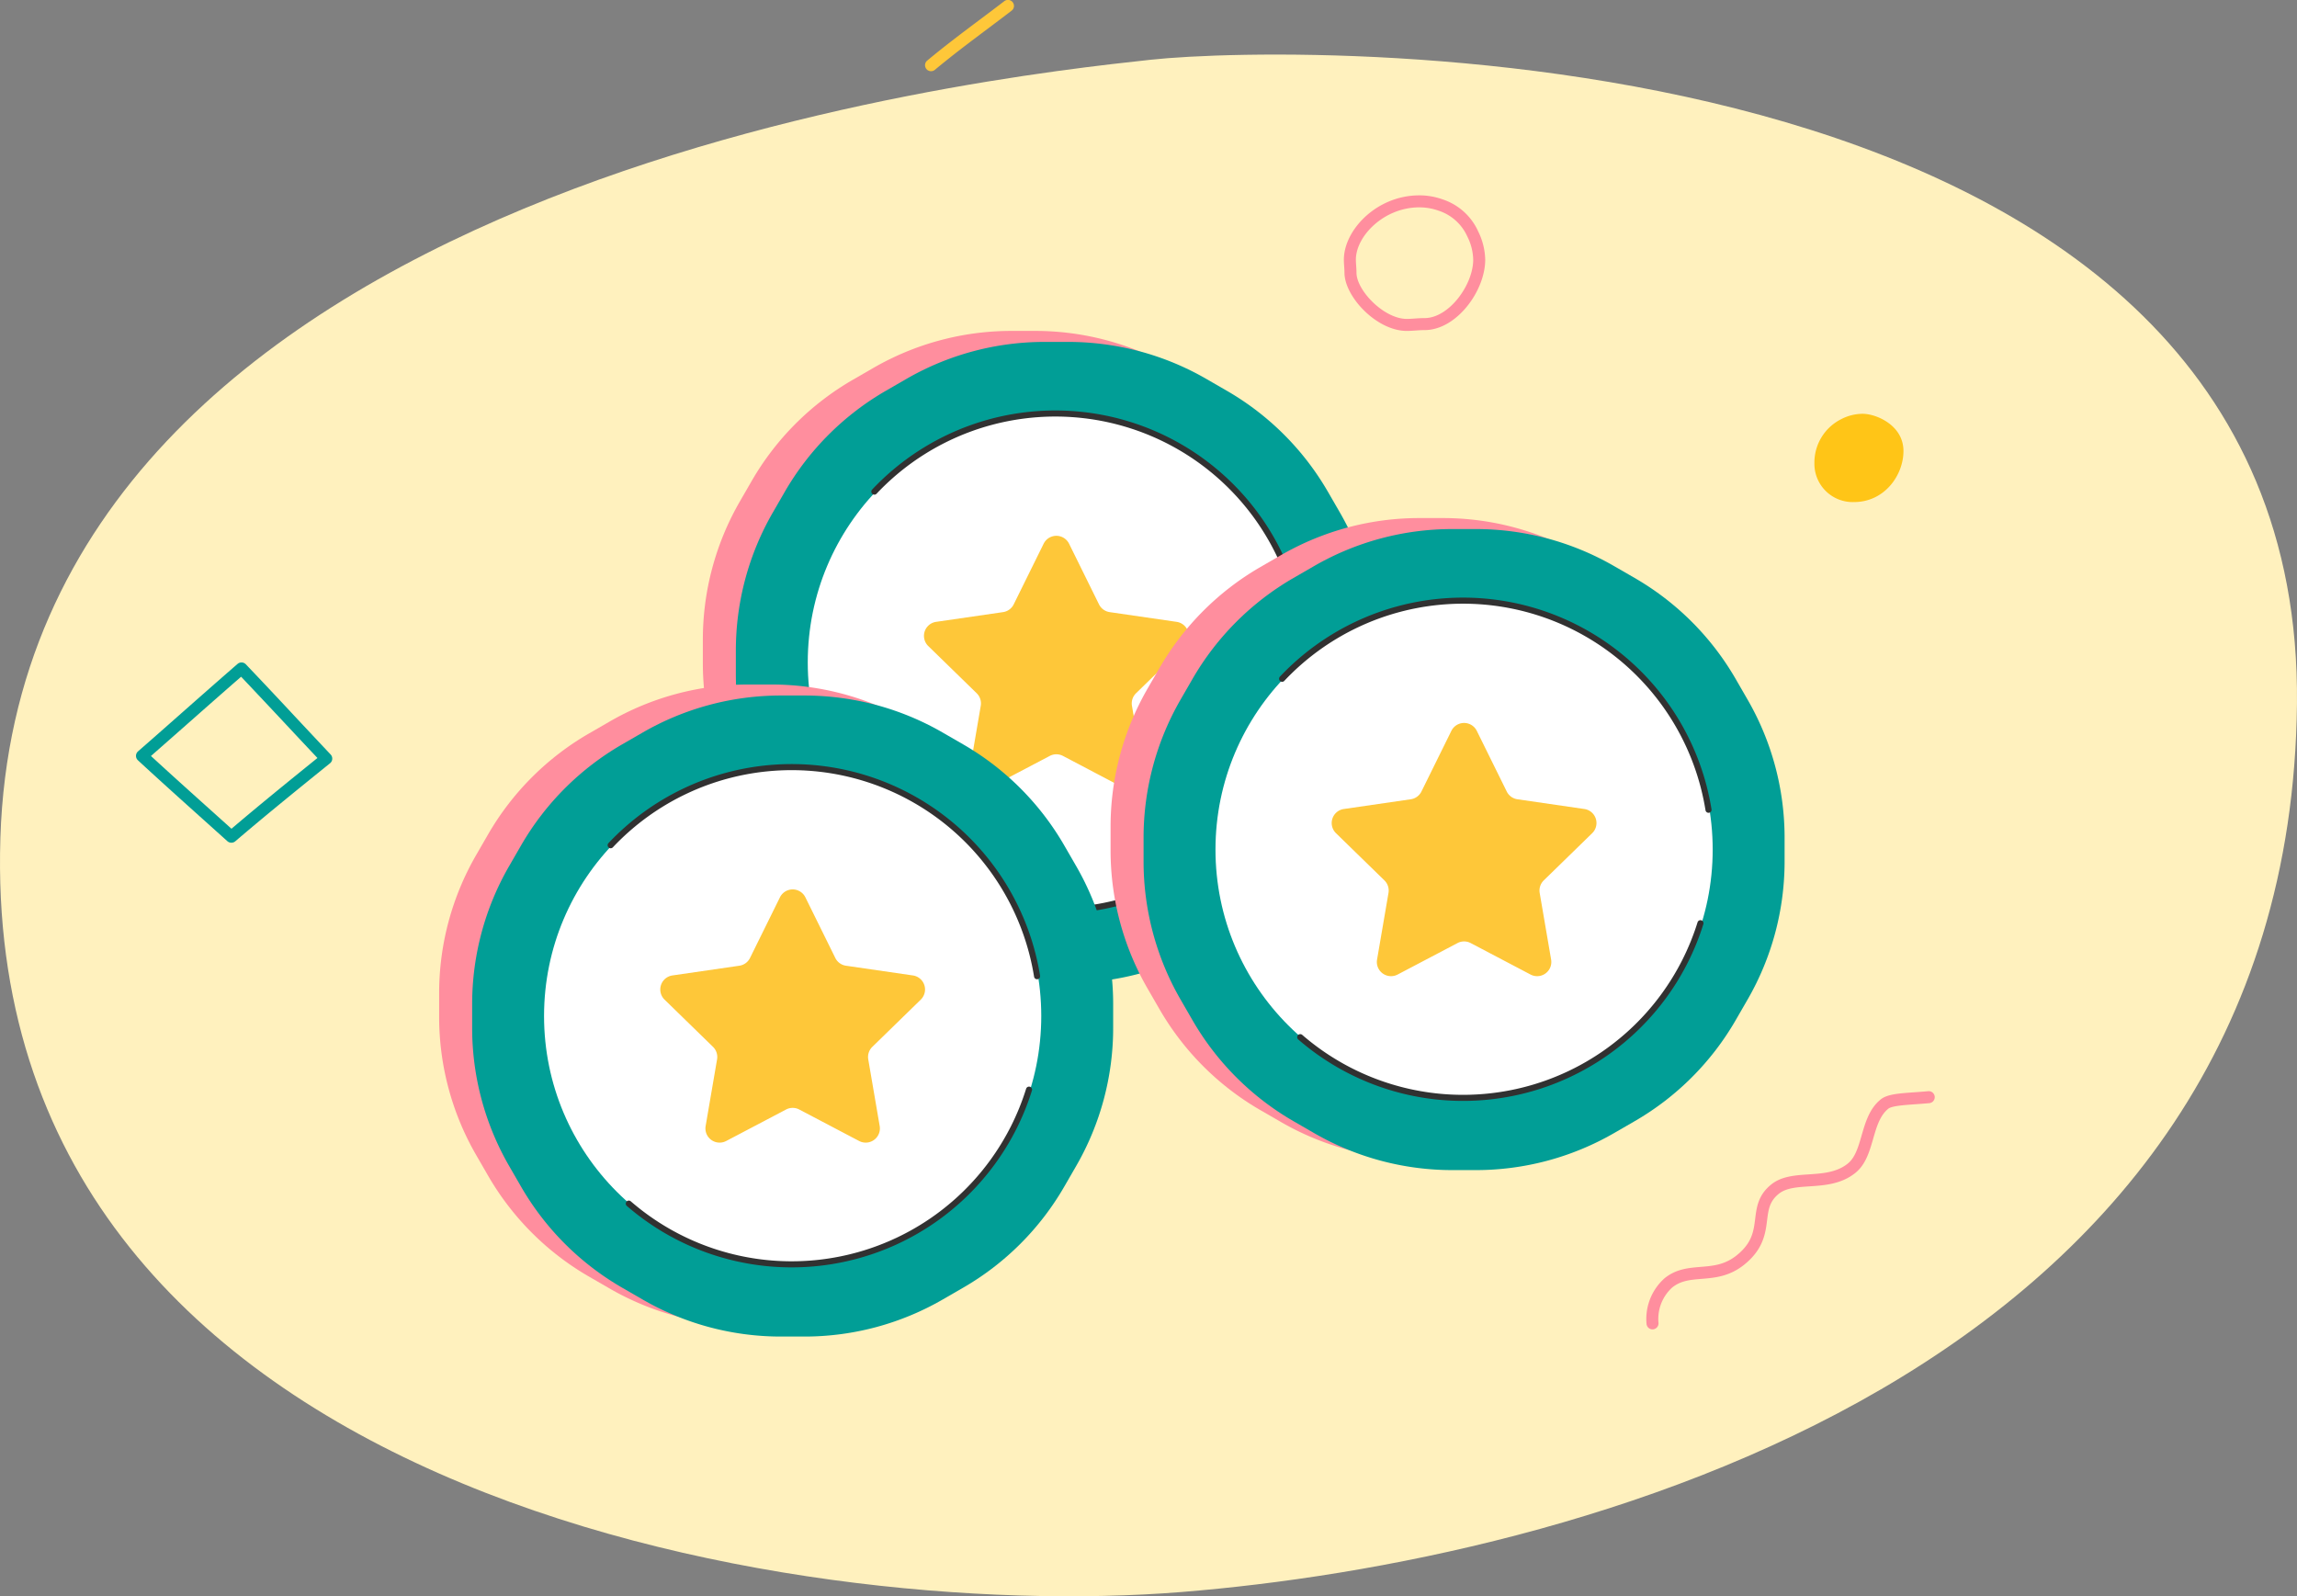 <svg xmlns="http://www.w3.org/2000/svg" width="567" height="394.02" viewBox="0 0 567 394.02">
  <rect x="0" y="0" width="567" height="394.02" fill="#808080" stroke="none"/>
  <g id="Group_3180" data-name="Group 3180" transform="translate(-100 -4898.118)">
    <path id="Path_3565" data-name="Path 3565" d="M3267.074-2744.552c95.07-7.64,273.675-52.7,275.375-219.28s-243.928-163.185-283.024-158.935-278.773,29.747-283.872,192.081S3171.884-2736.9,3267.074-2744.552Z" transform="translate(-2875.458 8035.641)" fill="#fff1be"/>
    <g id="Group_2376" data-name="Group 2376" transform="translate(-1943.275 3156.688)">
      <path id="Path_2787" data-name="Path 2787" d="M2363.258,1880.635h-5.871a68.161,68.161,0,0,0-34.08,9.132l-5.085,2.935a68.158,68.158,0,0,0-24.948,24.948l-2.936,5.085a68.158,68.158,0,0,0-9.131,34.079v5.872a68.164,68.164,0,0,0,9.131,34.08l2.936,5.084a68.158,68.158,0,0,0,24.948,24.948l5.085,2.936a68.163,68.163,0,0,0,34.08,9.132h5.871a68.161,68.161,0,0,0,34.08-9.132l5.085-2.936a68.169,68.169,0,0,0,24.948-24.948l2.935-5.084a68.155,68.155,0,0,0,9.132-34.08v-5.872a68.149,68.149,0,0,0-9.132-34.079l-2.935-5.085a68.169,68.169,0,0,0-24.948-24.948l-5.085-2.935A68.159,68.159,0,0,0,2363.258,1880.635Z" transform="translate(-64.437 -57.523)" fill="#ff8e9e"/>
      <path id="Path_2788" data-name="Path 2788" d="M2376.453,1885.033h-5.871a68.158,68.158,0,0,0-34.079,9.132l-5.085,2.936a68.156,68.156,0,0,0-24.949,24.948l-2.936,5.085a68.157,68.157,0,0,0-9.132,34.08v5.872a68.158,68.158,0,0,0,9.132,34.08l2.936,5.085a68.157,68.157,0,0,0,24.949,24.948l5.085,2.936a68.157,68.157,0,0,0,34.079,9.131h5.871a68.162,68.162,0,0,0,34.08-9.131l5.084-2.936a68.164,68.164,0,0,0,24.948-24.948l2.936-5.085a68.155,68.155,0,0,0,9.131-34.08v-5.872a68.154,68.154,0,0,0-9.131-34.08l-2.936-5.085a68.163,68.163,0,0,0-24.948-24.948l-5.084-2.936A68.163,68.163,0,0,0,2376.453,1885.033Z" transform="translate(-69.486 -59.206)" fill="#019e96"/>
      <g id="Group_2083" data-name="Group 2083" transform="translate(2444.874 2062.646) rotate(-39)">
        <path id="Path_2789" data-name="Path 2789" d="M28.267,11.189c-4.741,0-7.783-2.076-10.468-3.908-2.277-1.555-4.245-2.9-6.989-2.9A10.477,10.477,0,0,0,2.687,9.061,1.481,1.481,0,1,1,.276,7.34,13.462,13.462,0,0,1,10.81,1.42c3.658,0,6.2,1.736,8.66,3.413,2.556,1.745,4.971,3.393,8.8,3.393,4.851,0,6.939-2.01,9.151-4.137C39.507,2.079,41.669,0,45.82,0c3.258,0,6.041,1.961,8.73,3.857,2.809,1.979,5.711,4.026,9.241,4.026,2.336,0,4.588-1.57,6.975-3.232,2.8-1.947,5.686-3.96,9.276-3.96,2.045,0,4.375,1.628,7.6,3.88.875.611,1.807,1.262,2.791,1.918a1.481,1.481,0,1,1-1.644,2.465c-1-.668-1.952-1.331-2.843-1.954-2.355-1.645-4.79-3.346-5.9-3.346-2.659,0-5.051,1.666-7.583,3.429-2.656,1.85-5.4,3.764-8.668,3.764-4.469,0-7.911-2.427-10.948-4.567-2.525-1.78-4.7-3.316-7.023-3.316-2.957,0-4.453,1.44-6.347,3.261C37.173,8.436,34.312,11.189,28.267,11.189Z" transform="translate(0 0)" fill="#ff8e9e"/>
      </g>
      <g id="Group_2084" data-name="Group 2084" transform="translate(2076.843 1904.943)">
        <path id="Path_2790" data-name="Path 2790" d="M2134.142,1929.535a1.481,1.481,0,0,1-.992-.381l-5.792-5.205c-5.376-4.825-10.935-9.814-16.287-14.766a1.481,1.481,0,0,1,.031-2.2q5.3-4.633,10.534-9.268c4.654-4.106,9.307-8.212,14.035-12.317a1.483,1.483,0,0,1,2.044.1q6.068,6.365,12.058,12.808,4.425,4.731,8.866,9.447a1.48,1.48,0,0,1-.146,2.17c-7.688,6.212-15.637,12.635-23.389,19.262A1.484,1.484,0,0,1,2134.142,1929.535Zm-19.849-21.409c4.961,4.569,10.081,9.164,15.044,13.618l4.831,4.34c7.048-6,14.232-11.817,21.22-17.465q-3.9-4.136-7.78-8.294-5.516-5.9-11.062-11.762c-4.356,3.79-8.652,7.582-12.948,11.373Q2118.956,1904.031,2114.292,1908.126Z" transform="translate(-2110.596 -1885.033)" fill="#019e96"/>
      </g>
      <g id="Group_2085" data-name="Group 2085" transform="translate(2375.001 1789.653)">
        <path id="Path_2791" data-name="Path 2791" d="M2598.022,1768.913c-7.428,0-15.385-8.447-15.385-14.391,0-.5-.036-1-.07-1.494-.039-.567-.077-1.135-.077-1.7,0-7.341,8.122-15.875,18.592-15.875a16.921,16.921,0,0,1,5.788.993,14.626,14.626,0,0,1,8.8,7.959,16.352,16.352,0,0,1,1.709,6.939c0,7.656-7.056,17.369-14.986,17.369-.785,0-1.519.052-2.228.1C2599.434,1768.864,2598.728,1768.913,2598.022,1768.913Zm3.06-30.5c-8.657,0-15.628,7.064-15.628,12.912,0,.5.037.995.071,1.495.039.567.077,1.135.077,1.7,0,4.408,6.783,11.428,12.421,11.428.638,0,1.276-.046,1.936-.091.776-.054,1.578-.108,2.434-.108,6.079,0,12.023-8.249,12.023-14.406a13.3,13.3,0,0,0-1.47-5.771,11.74,11.74,0,0,0-7.088-6.341A13.949,13.949,0,0,0,2601.082,1738.416Z" transform="translate(-2582.49 -1735.453)" fill="#ff8e9e"/>
      </g>
      <g id="Group_2086" data-name="Group 2086" transform="translate(2491.149 1843.577)">
        <path id="Path_2792" data-name="Path 2792" d="M2067.241,1740.7a11.988,11.988,0,0,0-6.616,10.791,9.455,9.455,0,0,0,9.768,9.675c7.547,0,12.215-6.627,12.215-12.6,0-6.379-6.731-9.188-10.094-9.188A11.662,11.662,0,0,0,2067.241,1740.7Z" transform="translate(-2060.625 -1739.385)" fill="#ffc517"/>
      </g>
      <g id="Group_2087" data-name="Group 2087" transform="translate(2271.616 1741.431)">
        <path id="Path_2793" data-name="Path 2793" d="M2371.536,1765.894a1.482,1.482,0,0,1-.951-2.62c4.37-3.641,8.8-6.961,13.077-10.172,1.976-1.48,3.952-2.962,5.926-4.477a1.481,1.481,0,1,1,1.8,2.351c-1.983,1.522-3.966,3.009-5.951,4.5-4.251,3.189-8.647,6.486-12.956,10.077A1.48,1.48,0,0,1,2371.536,1765.894Z" transform="translate(-2370.052 -1748.318)" fill="#fec739"/>
      </g>
      <circle id="Ellipse_259" data-name="Ellipse 259" cx="61.366" cy="61.366" r="61.366" transform="translate(2242.665 1843.577)" fill="#fff"/>
      <path id="Path_2795" data-name="Path 2795" d="M2349.791,1932.942a61.374,61.374,0,0,1,105.258,32.333" transform="translate(-90.683 -70.161)" fill="none" stroke="#313131" stroke-linecap="round" stroke-miterlimit="10" stroke-width="1.5"/>
      <path id="Path_2796" data-name="Path 2796" d="M2455.837,2042.628a61.382,61.382,0,0,1-98.788,28.135" transform="translate(-93.461 -119.514)" fill="none" stroke="#313131" stroke-linecap="round" stroke-miterlimit="10" stroke-width="1.5"/>
      <path id="Path_2797" data-name="Path 2797" d="M2405.445,1964.522l7.384,14.962a3.507,3.507,0,0,0,2.639,1.917l16.512,2.4a3.5,3.5,0,0,1,1.942,5.976l-11.949,11.647a3.5,3.5,0,0,0-1.008,3.1l2.821,16.445a3.5,3.5,0,0,1-5.083,3.693l-14.769-7.765a3.506,3.506,0,0,0-3.261,0l-14.768,7.765a3.5,3.5,0,0,1-5.083-3.693l2.82-16.445a3.5,3.5,0,0,0-1.007-3.1l-11.949-11.647a3.5,3.5,0,0,1,1.942-5.976l16.511-2.4a3.5,3.5,0,0,0,2.638-1.917l7.385-14.962A3.5,3.5,0,0,1,2405.445,1964.522Z" transform="translate(-98.273 -88.877)" fill="#fec739"/>
      <path id="Path_2798" data-name="Path 2798" d="M2526.293,1955.465h-5.872a68.163,68.163,0,0,0-34.08,9.132l-5.085,2.935a68.164,68.164,0,0,0-24.947,24.948l-2.937,5.085a68.167,68.167,0,0,0-9.131,34.08v5.872a68.168,68.168,0,0,0,9.131,34.08l2.937,5.085a68.16,68.16,0,0,0,24.947,24.948l5.085,2.936a68.162,68.162,0,0,0,34.08,9.132h5.872a68.159,68.159,0,0,0,34.079-9.132l5.084-2.936a68.152,68.152,0,0,0,24.948-24.948l2.936-5.085a68.158,68.158,0,0,0,9.132-34.08v-5.872a68.158,68.158,0,0,0-9.132-34.08l-2.936-5.085a68.156,68.156,0,0,0-24.948-24.948l-5.084-2.935A68.159,68.159,0,0,0,2526.293,1955.465Z" transform="translate(-126.827 -86.159)" fill="#ff8e9e"/>
      <path id="Path_2799" data-name="Path 2799" d="M2539.487,1959.864h-5.872a68.159,68.159,0,0,0-34.08,9.131l-5.085,2.936a68.162,68.162,0,0,0-24.948,24.948l-2.935,5.085a68.156,68.156,0,0,0-9.131,34.08v5.871a68.156,68.156,0,0,0,9.131,34.08l2.935,5.084a68.171,68.171,0,0,0,24.948,24.948l5.085,2.936a68.165,68.165,0,0,0,34.08,9.132h5.872a68.162,68.162,0,0,0,34.08-9.132l5.085-2.936a68.171,68.171,0,0,0,24.948-24.948l2.935-5.084a68.157,68.157,0,0,0,9.132-34.08v-5.871a68.157,68.157,0,0,0-9.132-34.08l-2.935-5.085a68.162,68.162,0,0,0-24.948-24.948l-5.085-2.936A68.157,68.157,0,0,0,2539.487,1959.864Z" transform="translate(-131.877 -87.842)" fill="#019e96"/>
      <circle id="Ellipse_260" data-name="Ellipse 260" cx="61.366" cy="61.366" r="61.366" transform="translate(2343.309 1889.771)" fill="#fff"/>
      <path id="Path_2800" data-name="Path 2800" d="M2512.825,2007.772a61.373,61.373,0,0,1,105.257,32.333" transform="translate(-153.072 -98.797)" fill="none" stroke="#313131" stroke-linecap="round" stroke-miterlimit="10" stroke-width="1.5"/>
      <path id="Path_2801" data-name="Path 2801" d="M2618.872,2117.459a61.384,61.384,0,0,1-98.789,28.134" transform="translate(-155.85 -148.15)" fill="none" stroke="#313131" stroke-linecap="round" stroke-miterlimit="10" stroke-width="1.5"/>
      <path id="Path_2802" data-name="Path 2802" d="M2568.479,2039.352l7.385,14.963a3.5,3.5,0,0,0,2.637,1.917l16.512,2.4a3.5,3.5,0,0,1,1.942,5.976l-11.948,11.646a3.5,3.5,0,0,0-1.008,3.1l2.821,16.446a3.5,3.5,0,0,1-5.083,3.692l-14.769-7.764a3.5,3.5,0,0,0-3.26,0l-14.769,7.764a3.5,3.5,0,0,1-5.083-3.692l2.821-16.446a3.5,3.5,0,0,0-1.008-3.1l-11.948-11.646a3.5,3.5,0,0,1,1.941-5.976l16.512-2.4a3.5,3.5,0,0,0,2.638-1.917l7.384-14.963A3.5,3.5,0,0,1,2568.479,2039.352Z" transform="translate(-160.662 -117.513)" fill="#fec739"/>
      <path id="Path_2803" data-name="Path 2803" d="M2257.812,2022.023h-5.872a68.163,68.163,0,0,0-34.08,9.131l-5.084,2.936a68.158,68.158,0,0,0-24.948,24.948l-2.936,5.085a68.16,68.16,0,0,0-9.132,34.08v5.872a68.155,68.155,0,0,0,9.132,34.079l2.936,5.085a68.156,68.156,0,0,0,24.948,24.948l5.084,2.936a68.161,68.161,0,0,0,34.08,9.132h5.872a68.162,68.162,0,0,0,34.08-9.132l5.085-2.936a68.15,68.15,0,0,0,24.947-24.948l2.937-5.085a68.159,68.159,0,0,0,9.131-34.079V2098.2a68.165,68.165,0,0,0-9.131-34.08l-2.937-5.085a68.151,68.151,0,0,0-24.947-24.948l-5.085-2.936A68.164,68.164,0,0,0,2257.812,2022.023Z" transform="translate(-24.085 -111.629)" fill="#ff8e9e"/>
      <path id="Path_2804" data-name="Path 2804" d="M2271.007,2026.421h-5.872a68.149,68.149,0,0,0-34.079,9.132l-5.085,2.935a68.161,68.161,0,0,0-24.948,24.948l-2.936,5.085a68.158,68.158,0,0,0-9.131,34.08v5.872a68.162,68.162,0,0,0,9.131,34.08l2.936,5.084a68.162,68.162,0,0,0,24.948,24.948l5.085,2.936a68.158,68.158,0,0,0,34.079,9.132h5.872a68.163,68.163,0,0,0,34.08-9.132l5.085-2.936a68.171,68.171,0,0,0,24.948-24.948l2.936-5.084a68.159,68.159,0,0,0,9.132-34.08V2102.6a68.155,68.155,0,0,0-9.132-34.08l-2.936-5.085a68.17,68.17,0,0,0-24.948-24.948l-5.085-2.935A68.154,68.154,0,0,0,2271.007,2026.421Z" transform="translate(-29.134 -113.312)" fill="#019e96"/>
      <circle id="Ellipse_261" data-name="Ellipse 261" cx="61.366" cy="61.366" r="61.366" transform="translate(2177.571 1930.859)" fill="#fff"/>
      <path id="Path_2805" data-name="Path 2805" d="M2244.345,2074.33a61.374,61.374,0,0,1,105.258,32.332" transform="translate(-50.331 -124.267)" fill="none" stroke="#313131" stroke-linecap="round" stroke-miterlimit="10" stroke-width="1.5"/>
      <path id="Path_2806" data-name="Path 2806" d="M2350.392,2184.016a61.382,61.382,0,0,1-98.789,28.134" transform="translate(-53.108 -173.62)" fill="none" stroke="#313131" stroke-linecap="round" stroke-miterlimit="10" stroke-width="1.5"/>
      <path id="Path_2807" data-name="Path 2807" d="M2300,2105.909l7.385,14.963a3.5,3.5,0,0,0,2.637,1.916l16.512,2.4a3.5,3.5,0,0,1,1.942,5.975l-11.948,11.647a3.5,3.5,0,0,0-1.008,3.1l2.821,16.445a3.5,3.5,0,0,1-5.083,3.693l-14.769-7.765a3.5,3.5,0,0,0-3.26,0l-14.768,7.765a3.5,3.5,0,0,1-5.083-3.693l2.821-16.445a3.5,3.5,0,0,0-1.007-3.1l-11.948-11.647a3.5,3.5,0,0,1,1.941-5.975l16.512-2.4a3.5,3.5,0,0,0,2.637-1.916l7.385-14.963A3.5,3.5,0,0,1,2300,2105.909Z" transform="translate(-57.921 -142.983)" fill="#fec739"/>
    </g>
  </g>
</svg>
